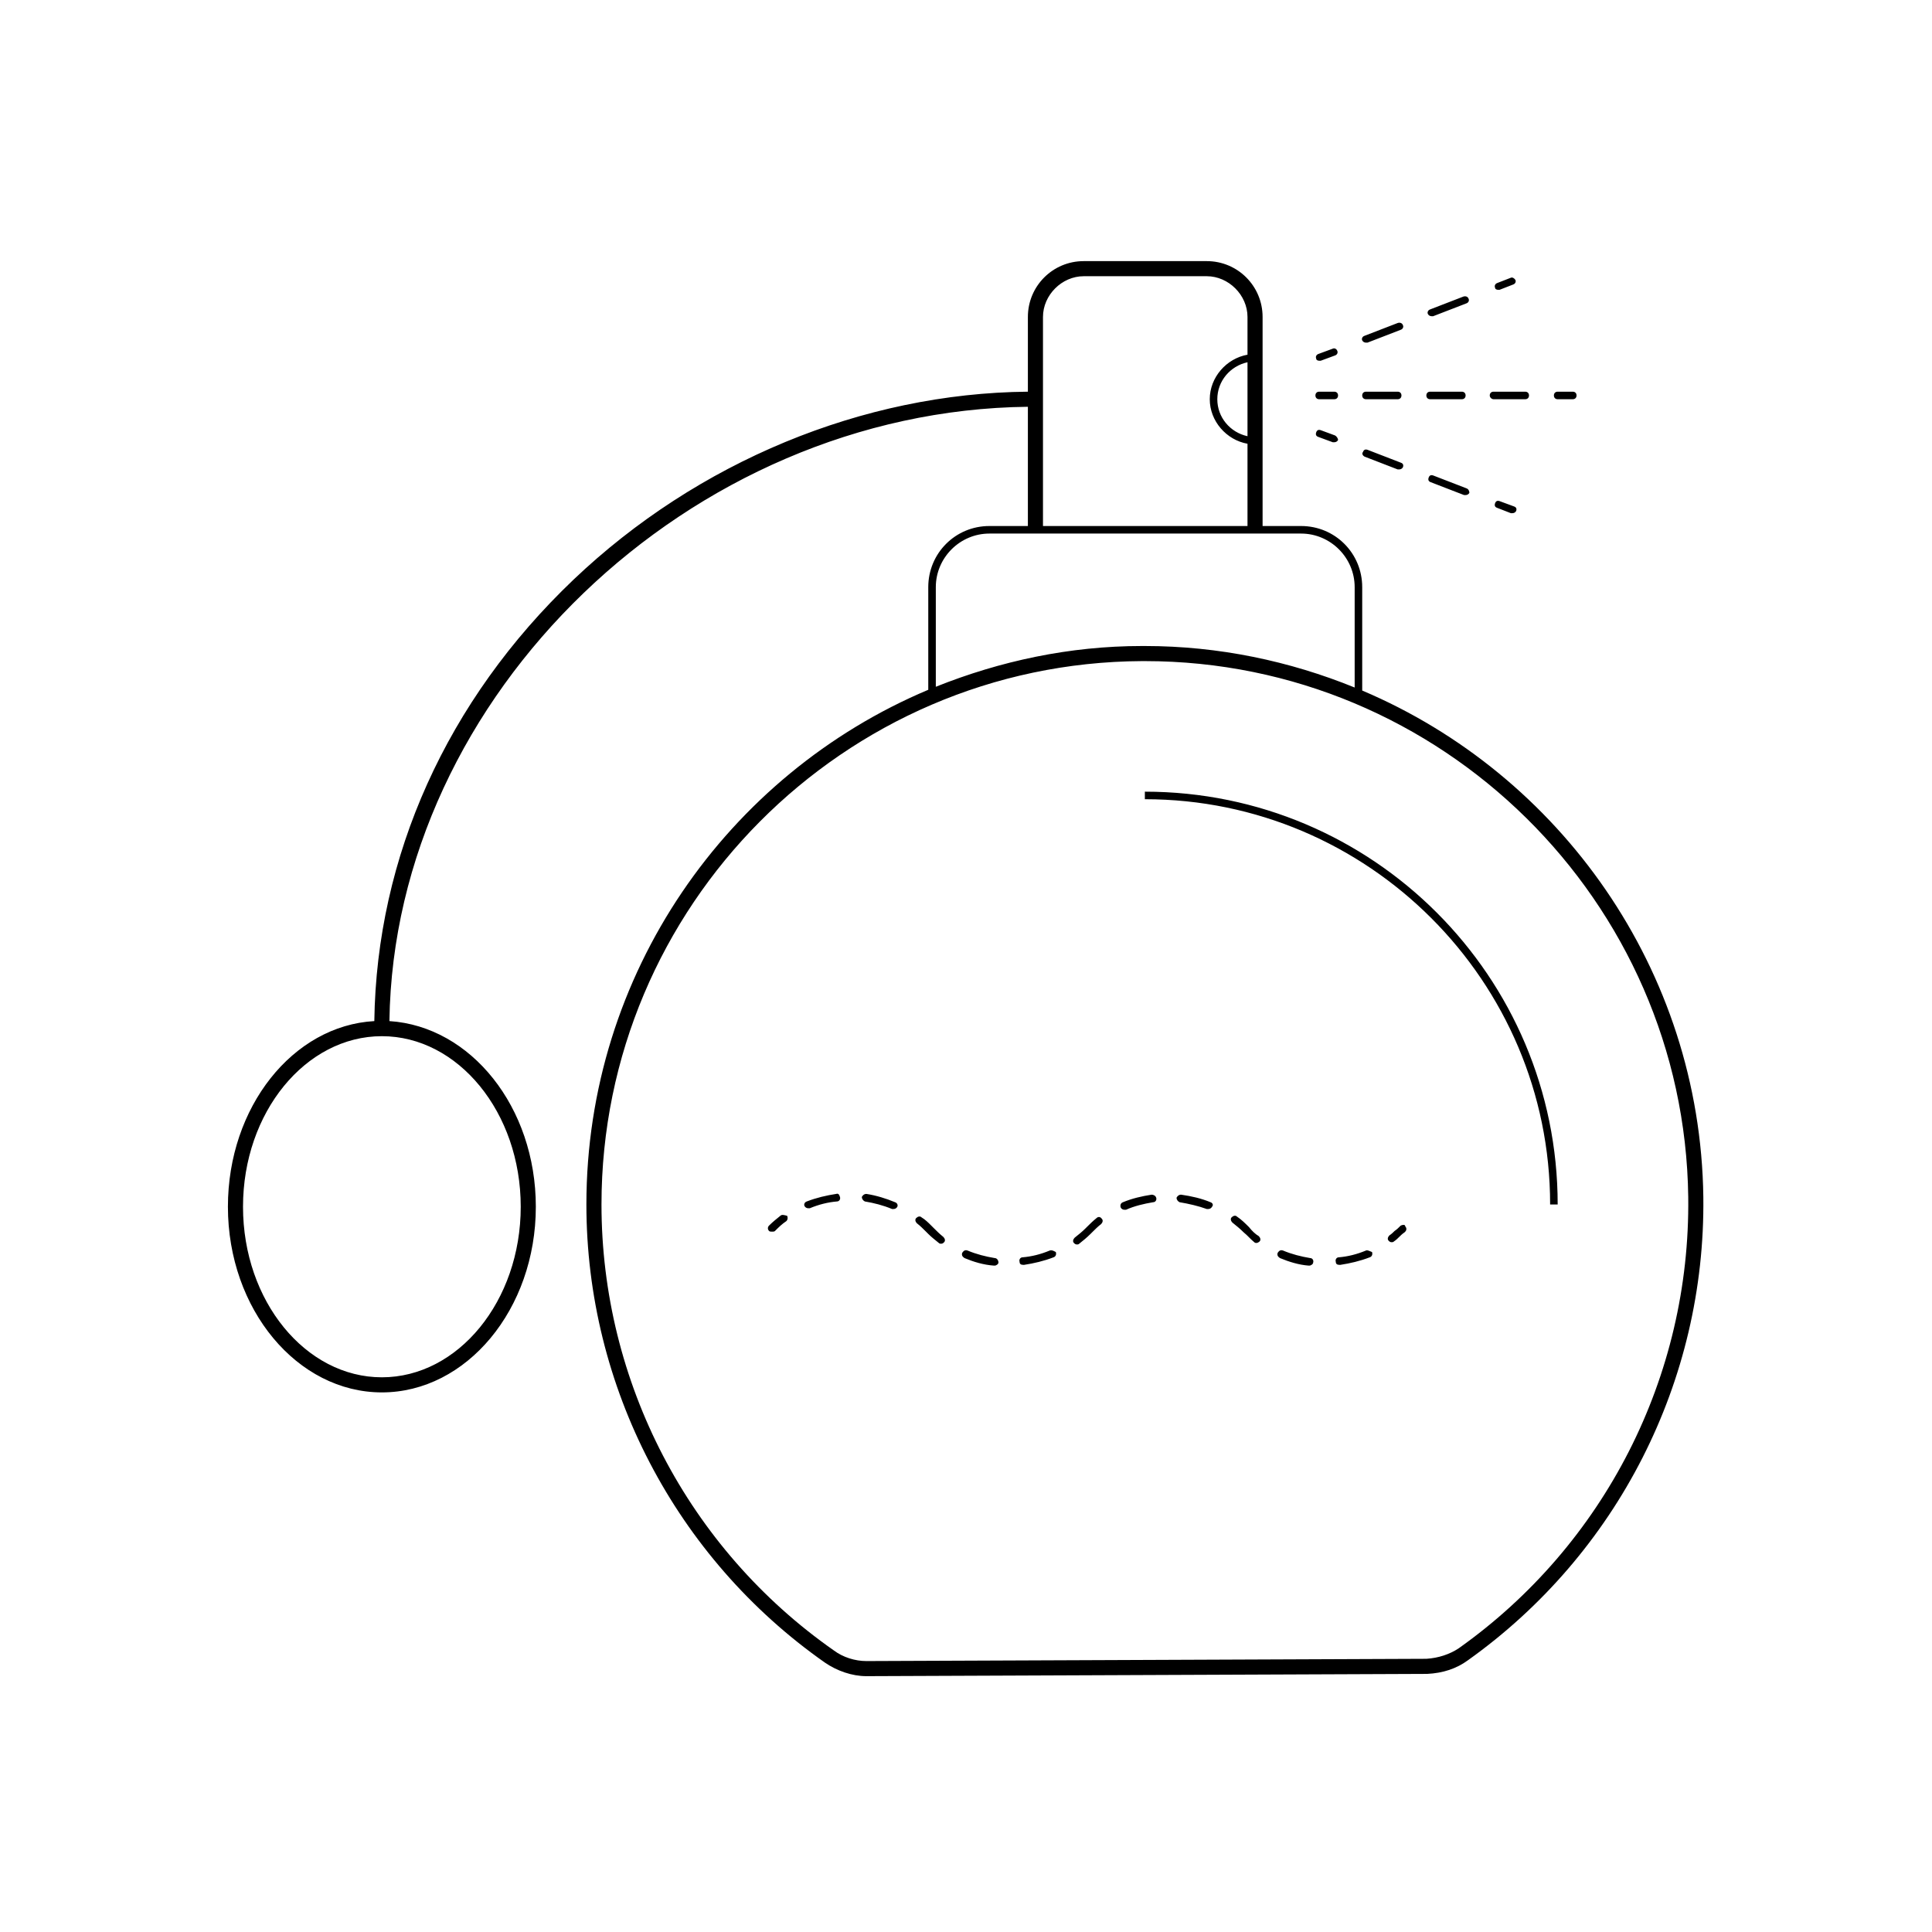 <?xml version="1.0" encoding="utf-8"?>
<!-- Generator: Adobe Illustrator 19.0.0, SVG Export Plug-In . SVG Version: 6.00 Build 0)  -->
<svg version="1.1" id="Camada_1" xmlns="http://www.w3.org/2000/svg" xmlns:xlink="http://www.w3.org/1999/xlink" x="0px" y="0px"
	 viewBox="0 0 256 256" style="enable-background:new 0 0 256 256;" xml:space="preserve">
<style type="text/css">
	
</style>
<path d="M180.5,91.5V77.8c0-4.5-3.6-8.1-8.1-8.1h-5.1V42c0-4.1-3.3-7.4-7.4-7.4h-16.3c-4.1,0-7.4,3.3-7.4,7.4v9.9
	c-21.9,0.2-43.8,9.3-60.2,24.9c-16.8,16-26.1,36.7-26.4,58.5c-10.8,0.6-19.4,11.4-19.4,24.6c0,13.6,9.2,24.6,20.4,24.6
	s20.4-11,20.4-24.6c0-13.2-8.6-23.9-19.4-24.6c0.6-43.2,39.8-80.9,84.6-81.4v15.8h-5.1c-4.5,0-8.1,3.6-8.1,8.1v13.6
	c-26.6,11.2-45.3,37.6-45.3,68.2c0,24.1,11.8,46.8,31.6,60.7c1.6,1.1,3.6,1.8,5.5,1.8l74.3-0.3c2.1-0.1,3.9-0.7,5.4-1.8
	c19.8-14.1,31.5-37,31.2-61.4C225.3,128.5,206.7,102.6,180.5,91.5z M69,159.9c0,12.5-8.3,22.6-18.4,22.6s-18.4-10.1-18.4-22.6
	s8.3-22.6,18.4-22.6S69,147.4,69,159.9z M165.3,57.8c-2.3-0.5-4-2.5-4-4.9s1.7-4.4,4-4.9V57.8z M138.2,42c0-2.9,2.5-5.4,5.4-5.4
	h16.3c2.9,0,5.4,2.5,5.4,5.4v5c-2.8,0.5-5,3-5,5.9s2.2,5.4,5,5.9v10.9h-27.1V42z M124,77.8c0-3.9,3.2-7.1,7.1-7.1h41.3
	c3.9,0,7.1,3.2,7.1,7.1v13.3c-8.6-3.5-18-5.5-27.8-5.5c-0.1,0-0.3,0-0.4,0c-9.6,0-18.8,2-27.3,5.4V77.8z M193.3,218.4L193.3,218.4
	c-1.2,0.8-2.7,1.3-4.3,1.4l-74.2,0.3c-1.5,0-3.1-0.5-4.3-1.4c-19.3-13.5-30.8-35.6-30.8-59.1c0-39.5,32.1-71.8,71.6-72
	c0.1,0,0.2,0,0.4,0c39.3,0,71.5,31.8,72,71C224,182.4,212.6,204.7,193.3,218.4z M151.7,104.9v1c29.6,0,53.7,24.1,53.7,53.7h1
	C206.4,129.4,181.9,104.9,151.7,104.9z M174.8,52.9h2c0.3,0,0.5-0.2,0.5-0.5s-0.2-0.5-0.5-0.5h-2c-0.3,0-0.5,0.2-0.5,0.5
	S174.5,52.9,174.8,52.9z M189.5,52.9h4.2c0.3,0,0.5-0.2,0.5-0.5s-0.2-0.5-0.5-0.5h-4.2c-0.3,0-0.5,0.2-0.5,0.5
	S189.2,52.9,189.5,52.9z M181,52.9h4.2c0.3,0,0.5-0.2,0.5-0.5s-0.2-0.5-0.5-0.5H181c-0.3,0-0.5,0.2-0.5,0.5S180.7,52.9,181,52.9z
	 M197.9,52.9h4.2c0.3,0,0.5-0.2,0.5-0.5s-0.2-0.5-0.5-0.5h-4.2c-0.3,0-0.5,0.2-0.5,0.5S197.7,52.9,197.9,52.9z M206.4,52.9h2
	c0.3,0,0.5-0.2,0.5-0.5s-0.2-0.5-0.5-0.5h-2c-0.3,0-0.5,0.2-0.5,0.5S206.1,52.9,206.4,52.9z M174.8,47.8c0.1,0,0.1,0,0.2,0l1.9-0.7
	c0.3-0.1,0.4-0.4,0.3-0.6c-0.1-0.3-0.4-0.4-0.6-0.3l-1.9,0.7c-0.3,0.1-0.4,0.4-0.3,0.6C174.4,47.7,174.6,47.8,174.8,47.8z M181,45.4
	c0.1,0,0.1,0,0.2,0l4.4-1.7c0.3-0.1,0.4-0.4,0.3-0.6c-0.1-0.3-0.4-0.4-0.7-0.3l-4.4,1.7c-0.3,0.1-0.4,0.4-0.3,0.6
	C180.6,45.3,180.8,45.4,181,45.4z M189.7,41.9c0.1,0,0.1,0,0.2,0l4.4-1.7c0.3-0.1,0.4-0.4,0.3-0.6c-0.1-0.3-0.4-0.4-0.7-0.3
	l-4.4,1.7c-0.3,0.1-0.4,0.4-0.3,0.6C189.3,41.8,189.5,41.9,189.7,41.9z M198.5,38.4c0.1,0,0.1,0,0.2,0l1.8-0.7
	c0.3-0.1,0.4-0.4,0.3-0.6c-0.1-0.2-0.4-0.4-0.6-0.3l-1.8,0.7c-0.3,0.1-0.4,0.4-0.3,0.6C198.1,38.3,198.3,38.4,198.5,38.4z
	 M176.9,57.7L175,57c-0.3-0.1-0.5,0-0.6,0.3c-0.1,0.3,0,0.5,0.3,0.6l1.9,0.7c0.1,0,0.1,0,0.2,0c0.2,0,0.4-0.1,0.5-0.3
	C177.3,58.1,177.1,57.8,176.9,57.7z M180.8,60.5l4.4,1.7c0.1,0,0.1,0,0.2,0c0.2,0,0.4-0.1,0.5-0.3c0.1-0.3,0-0.5-0.3-0.6l-4.4-1.7
	c-0.3-0.1-0.5,0-0.6,0.3C180.4,60.1,180.6,60.4,180.8,60.5z M194.3,64.7l-4.4-1.7c-0.3-0.1-0.5,0-0.6,0.3c-0.1,0.3,0,0.5,0.3,0.6
	l4.4,1.7c0.1,0,0.1,0,0.2,0c0.2,0,0.4-0.1,0.5-0.3C194.7,65.1,194.6,64.8,194.3,64.7z M198.7,66.4c-0.3-0.1-0.5,0-0.6,0.3
	c-0.1,0.3,0,0.5,0.3,0.6l1.8,0.7c0.1,0,0.1,0,0.2,0c0.2,0,0.4-0.1,0.5-0.3c0.1-0.3,0-0.5-0.3-0.6L198.7,66.4z M103.4,161.1
	c-0.5,0.4-1,0.8-1.5,1.3c-0.2,0.2-0.2,0.5,0,0.7c0.1,0.1,0.2,0.1,0.4,0.1s0.3,0,0.4-0.1c0.5-0.5,0.9-0.9,1.5-1.3
	c0.2-0.2,0.2-0.5,0.1-0.7C103.9,161,103.6,160.9,103.4,161.1z M173.6,166.7c-1.2-0.2-2.4-0.5-3.6-1c-0.3-0.1-0.5,0-0.7,0.3
	c-0.1,0.3,0,0.5,0.3,0.7c1.2,0.5,2.5,0.9,3.8,1c0,0,0,0,0.1,0c0.2,0,0.5-0.2,0.5-0.4C174.1,167,173.9,166.7,173.6,166.7z M181,165.7
	c-1.2,0.5-2.4,0.8-3.6,0.9c-0.3,0-0.5,0.3-0.4,0.6c0,0.3,0.2,0.4,0.5,0.4c0,0,0,0,0.1,0c1.3-0.2,2.6-0.5,3.9-1
	c0.3-0.1,0.4-0.4,0.3-0.7C181.5,165.8,181.2,165.6,181,165.7z M131.8,166.7c-1.2-0.2-2.4-0.5-3.6-1c-0.3-0.1-0.5,0-0.7,0.3
	c-0.1,0.3,0,0.5,0.3,0.7c1.2,0.5,2.5,0.9,3.9,1c0,0,0,0,0.1,0c0.2,0,0.5-0.2,0.5-0.4C132.3,167,132.1,166.7,131.8,166.7z
	 M118.6,159.3c-1.2-0.5-2.5-0.9-3.8-1.1c-0.3,0-0.5,0.2-0.6,0.4c0,0.3,0.2,0.5,0.4,0.6c1.2,0.2,2.4,0.5,3.6,1c0.1,0,0.1,0,0.2,0
	c0.2,0,0.4-0.1,0.5-0.3C119,159.7,118.9,159.4,118.6,159.3z M110.8,158.2c-1.3,0.2-2.6,0.5-3.9,1c-0.3,0.1-0.4,0.4-0.3,0.6
	s0.3,0.3,0.5,0.3c0.1,0,0.1,0,0.2,0c1.2-0.5,2.4-0.8,3.6-0.9c0.3,0,0.5-0.3,0.4-0.6S111.1,158.1,110.8,158.2z M139.1,165.7
	c-1.2,0.5-2.4,0.8-3.6,0.9c-0.3,0-0.5,0.3-0.4,0.6c0,0.3,0.2,0.4,0.5,0.4c0,0,0,0,0.1,0c1.3-0.2,2.6-0.5,3.9-1
	c0.3-0.1,0.4-0.4,0.3-0.7C139.7,165.8,139.4,165.6,139.1,165.7z M123.7,162.7l-0.3-0.3c-0.4-0.4-0.8-0.8-1.3-1.1
	c-0.2-0.2-0.5-0.1-0.7,0.1s-0.1,0.5,0.1,0.7c0.4,0.3,0.8,0.7,1.2,1.1l0.3,0.3c0.4,0.4,0.9,0.8,1.4,1.2c0.1,0.1,0.2,0.1,0.3,0.1
	c0.2,0,0.3-0.1,0.4-0.2c0.2-0.2,0.1-0.5-0.1-0.7C124.5,163.5,124.1,163.1,123.7,162.7z M152.6,158.3c-1.3,0.2-2.6,0.5-3.8,1
	c-0.3,0.1-0.4,0.4-0.3,0.7c0.1,0.2,0.3,0.3,0.5,0.3c0.1,0,0.1,0,0.2,0c1.1-0.5,2.4-0.8,3.6-1c0.3,0,0.5-0.3,0.4-0.6
	C153.1,158.4,152.8,158.3,152.6,158.3z M160.4,159.3c-1.2-0.5-2.5-0.8-3.9-1c-0.3,0-0.5,0.2-0.6,0.4c0,0.3,0.2,0.5,0.4,0.6
	c1.2,0.2,2.5,0.5,3.6,0.9c0.1,0,0.1,0,0.2,0c0.2,0,0.4-0.1,0.5-0.3C160.8,159.7,160.7,159.4,160.4,159.3z M145.3,161.4
	c-0.5,0.4-0.9,0.8-1.3,1.2l-0.2,0.2c-0.4,0.4-0.9,0.8-1.4,1.2c-0.2,0.2-0.3,0.5-0.1,0.7c0.1,0.1,0.2,0.2,0.4,0.2
	c0.1,0,0.2,0,0.3-0.1c0.5-0.4,1-0.8,1.5-1.3l0.2-0.2c0.4-0.4,0.8-0.8,1.2-1.1c0.2-0.2,0.3-0.5,0.1-0.7
	C145.8,161.2,145.5,161.2,145.3,161.4z M165.5,162.6c-0.5-0.5-1-1-1.6-1.4c-0.2-0.2-0.5-0.1-0.7,0.1s-0.1,0.5,0.1,0.7
	c0.5,0.4,1,0.8,1.5,1.3c0.5,0.4,0.9,0.9,1.4,1.3c0.1,0.1,0.2,0.1,0.3,0.1s0.3-0.1,0.4-0.2c0.2-0.2,0.1-0.5-0.1-0.7
	C166.3,163.5,165.9,163.1,165.5,162.6z M185.6,162.4L185.6,162.4c-0.3,0.3-0.5,0.5-0.8,0.7c-0.2,0.2-0.4,0.4-0.7,0.6
	c-0.2,0.2-0.3,0.5-0.1,0.7c0.1,0.1,0.2,0.2,0.4,0.2c0.1,0,0.2,0,0.3-0.1c0.3-0.2,0.5-0.4,0.7-0.6c0.2-0.2,0.4-0.4,0.7-0.6l0.1-0.1
	c0.2-0.2,0.2-0.5,0-0.7C186.2,162.2,185.8,162.3,185.6,162.4z"/>
</svg>
